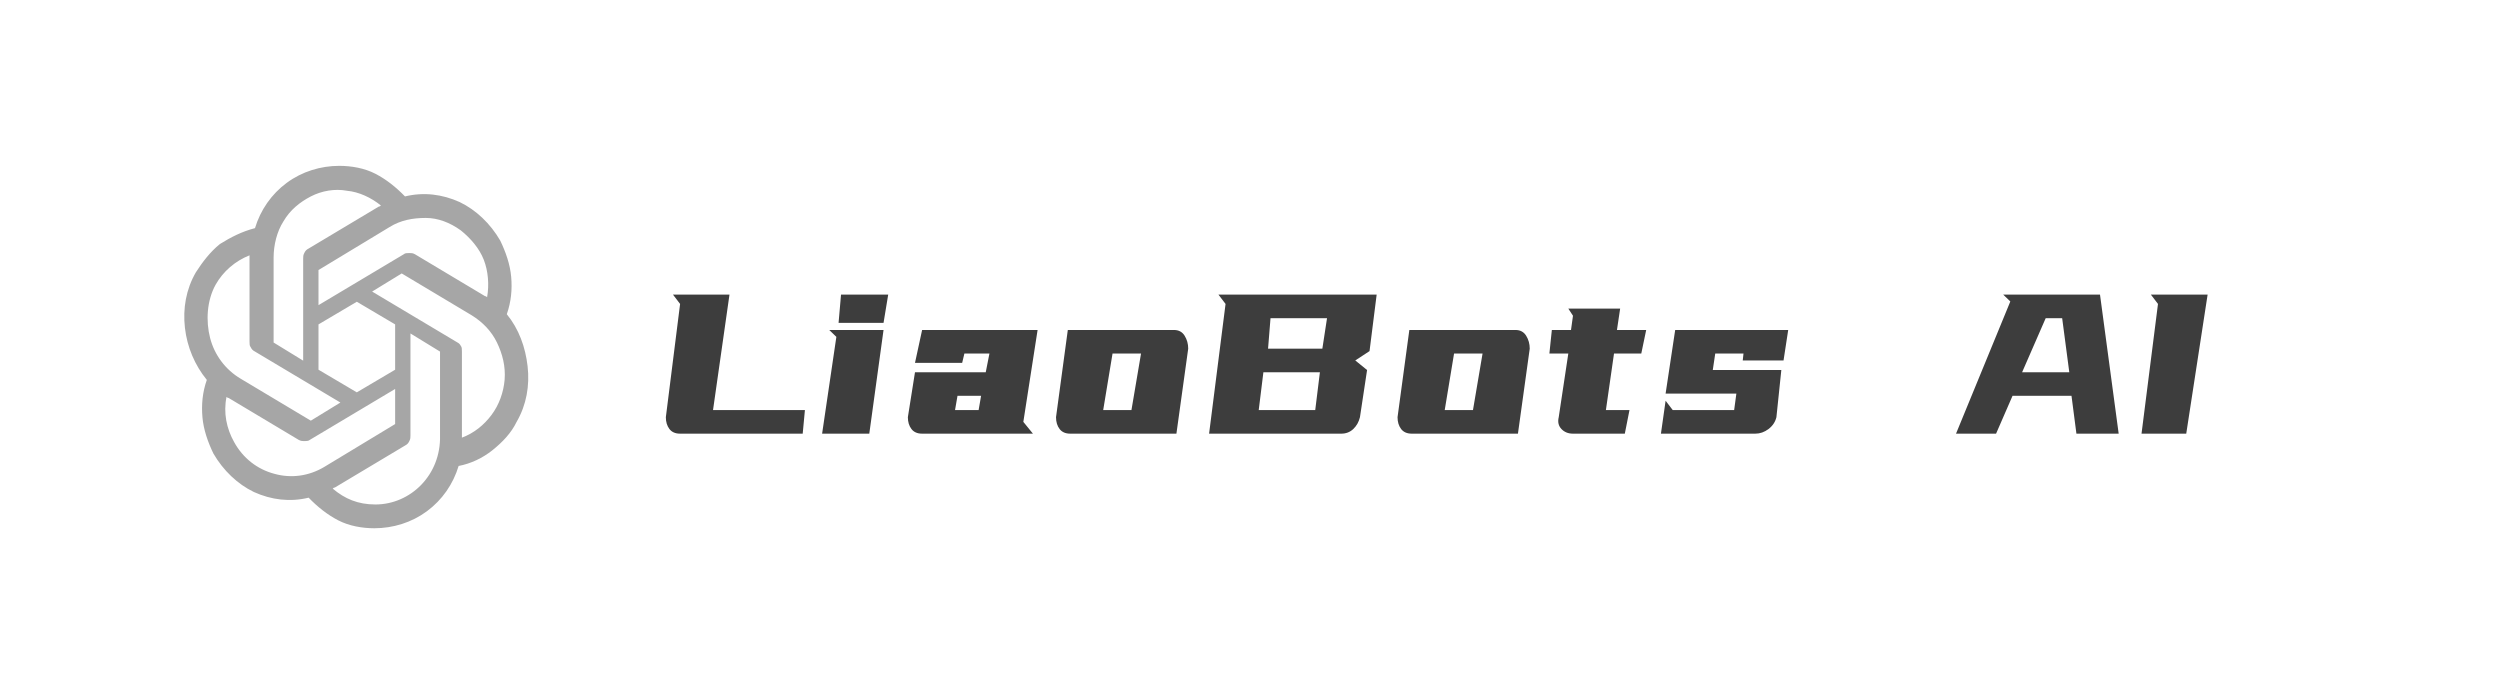 <svg xmlns="http://www.w3.org/2000/svg" xmlns:xlink="http://www.w3.org/1999/xlink" fill="none" version="1.1" width="814" height="226" viewBox="0 0 407 113"><defs><clipPath id="master_svg0_6_16"><rect x="0" y="0" width="814" height="226" rx="24"/></clipPath></defs><g clip-path="url(#master_svg0_6_16)"><g><path d="M82.508,51.153C83.221,49.125,83.399,47.097,83.221,45.069C83.043,43.041,82.33,41.013,81.439,39.169C79.834,36.403,77.517,34.191,74.844,32.9C71.992,31.609,68.962,31.241,65.932,31.978C64.506,30.503,62.902,29.212,61.119,28.291C59.337,27.369,57.198,27,55.237,27C52.207,27,49.177,27.922,46.682,29.766C44.186,31.609,42.404,34.191,41.513,37.141C39.374,37.694,37.592,38.616,35.809,39.722C34.205,41.013,32.957,42.672,31.888,44.331C30.284,47.097,29.749,50.231,30.106,53.366C30.462,56.5,31.71,59.45,33.67,61.847C32.957,63.875,32.779,65.903,32.957,67.931C33.136,69.959,33.849,71.987,34.74,73.831C36.344,76.597,38.661,78.809,41.335,80.1C44.186,81.391,47.216,81.759,50.247,81.022C51.672,82.497,53.277,83.787,55.059,84.709C56.841,85.631,58.98,86,60.941,86C63.971,86,67.001,85.078,69.496,83.234C71.992,81.391,73.774,78.809,74.665,75.859C76.626,75.491,78.587,74.569,80.191,73.278C81.795,71.987,83.221,70.513,84.112,68.669C85.716,65.903,86.251,62.769,85.894,59.634C85.538,56.5,84.469,53.55,82.508,51.153ZM61.119,82.128C58.267,82.128,56.129,81.206,54.168,79.547Q54.346,79.362,54.524,79.362L65.932,72.541C66.288,72.356,66.466,72.172,66.645,71.803C66.823,71.434,66.823,71.25,66.823,70.881L66.823,54.288L71.635,57.237L71.635,70.881C71.814,77.334,66.823,82.128,61.119,82.128ZM38.126,71.987C36.879,69.775,36.344,67.194,36.879,64.612Q37.057,64.797,37.235,64.797L48.642,71.619C48.999,71.803,49.177,71.803,49.534,71.803C49.89,71.803,50.247,71.803,50.425,71.619L64.328,63.322L64.328,69.037L52.742,76.044C50.247,77.519,47.395,77.888,44.721,77.15C41.869,76.412,39.552,74.569,38.126,71.987ZM35.096,46.359C36.344,44.147,38.305,42.487,40.622,41.566L40.622,41.934L40.622,55.578C40.622,55.947,40.622,56.316,40.8,56.5C40.978,56.869,41.156,57.053,41.513,57.237L55.416,65.534L50.603,68.484L39.196,61.663C36.7,60.188,34.918,57.791,34.205,55.025C33.492,52.259,33.67,48.941,35.096,46.359ZM74.487,55.763L60.584,47.466L65.397,44.516L76.804,51.337C78.587,52.444,80.013,53.919,80.904,55.763C81.795,57.606,82.33,59.634,82.151,61.847C81.973,63.875,81.26,65.903,80.013,67.562C78.765,69.222,77.161,70.513,75.2,71.25L75.2,57.237C75.2,56.869,75.2,56.5,75.022,56.316Q74.844,55.947,74.487,55.763ZM79.3,48.388Q79.121,48.203,78.943,48.203L67.536,41.381C67.179,41.197,67.001,41.197,66.645,41.197C66.288,41.197,65.932,41.197,65.753,41.381L51.851,49.678L51.851,43.962L63.436,36.956C65.219,35.85,67.179,35.481,69.318,35.481C71.279,35.481,73.239,36.219,75.022,37.509C76.626,38.8,78.052,40.459,78.765,42.303C79.478,44.147,79.656,46.359,79.3,48.388ZM49.355,58.712L44.543,55.763L44.543,41.934C44.543,39.906,45.078,37.694,46.147,36.034C47.216,34.191,48.821,32.9,50.603,31.978C52.386,31.056,54.524,30.688,56.485,31.056C58.446,31.241,60.406,32.163,62.01,33.453Q61.832,33.638,61.654,33.638L50.247,40.459C49.89,40.644,49.712,40.828,49.534,41.197C49.355,41.566,49.355,41.75,49.355,42.119L49.355,58.712ZM51.851,52.812L58.089,49.125L64.328,52.812L64.328,60.188L58.089,63.875L51.851,60.188L51.851,52.812Z" fill="#A6A6A6" fill-opacity="1" style="mix-blend-mode:passthrough"/></g><g><path d="M118.76,47.96L116.08,66.76L131.04,66.76L130.68,70.6L110.72,70.6Q109.56,70.6,108.98,69.84Q108.4,69.08,108.4,67.92L110.72,49.48L109.56,47.96L118.76,47.96ZM143.84,52.56L136.52,52.56L136.92,47.96L144.6,47.96L143.84,52.56ZM143.84,53.72L141.52,70.6L133.84,70.6L136.16,54.84L135,53.72L143.84,53.72ZM161.08,57.56L157,57.56L156.64,59.08L148.96,59.08L150.12,53.72L168.92,53.72L166.6,68.68L168.16,70.6L150.12,70.6Q148.96,70.6,148.38,69.84Q147.8,69.08,147.8,67.92L148.96,60.6L160.48,60.6L161.08,57.56ZM155.88,64.44L155.48,66.76L159.32,66.76L159.72,64.44L155.88,64.44ZM191.12,53.72Q192.28,53.72,192.86,54.66Q193.44,55.6,193.44,56.76L191.52,70.6L174.24,70.6Q173.08,70.6,172.5,69.84Q171.92,69.08,171.92,67.92L173.84,53.72L191.12,53.72ZM181.12,57.56L179.6,66.76L184.2,66.76L185.76,57.56L181.12,57.56ZM224.12,47.96L222.96,57.16L220.64,58.68L222.56,60.24L221.4,67.92Q221.12,69.08,220.32,69.84Q219.52,70.6,218.36,70.6L196.84,70.6L199.52,49.48L198.36,47.96L224.12,47.96ZM206.84,51.8L206.44,56.76L215.28,56.76L216.04,51.8L206.84,51.8ZM205.68,60.6L204.92,66.76L214.12,66.76L214.88,60.6L205.68,60.6ZM246.72,53.72Q247.88,53.72,248.46,54.66Q249.04,55.6,249.04,56.76L247.12,70.6L229.84,70.6Q228.68,70.6,228.1,69.84Q227.52,69.08,227.52,67.92L229.44,53.72L246.72,53.72ZM236.72,57.56L235.2,66.76L239.8,66.76L241.36,57.56L236.72,57.56ZM256.08,51.4L255.32,50.24L263.76,50.24L263.24,53.72L268,53.72L267.2,57.56L262.76,57.56L261.44,66.76L265.28,66.76L264.52,70.6L256.08,70.6Q254.92,70.6,254.2,69.84Q253.48,69.08,253.76,67.92L255.32,57.56L252.24,57.56L252.64,53.72L255.76,53.72L256.08,51.4ZM282.32,66.76L282.68,64.08L271.16,64.08L272.72,53.72L291.12,53.72L290.36,58.68L283.72,58.68L283.84,57.56L279.24,57.56L278.84,60.24L290,60.24L289.2,67.92Q288.92,69.08,287.92,69.84Q286.92,70.6,285.76,70.6L270.4,70.6L271.16,65.24L272.32,66.76L282.32,66.76ZM341.88,47.96L344.92,70.6L338.04,70.6L337.24,64.44L327.64,64.44L324.96,70.6L318.44,70.6L327.28,49.08L326.12,47.96L341.88,47.96ZM333.04,51.8L329.2,60.6L336.88,60.6L335.72,51.8L333.04,51.8ZM359.4,47.96L355.92,70.6L348.64,70.6L351.32,49.48L350.16,47.96L359.4,47.96Z" fill="#3D3D3D" fill-opacity="1"/></g></g></svg>